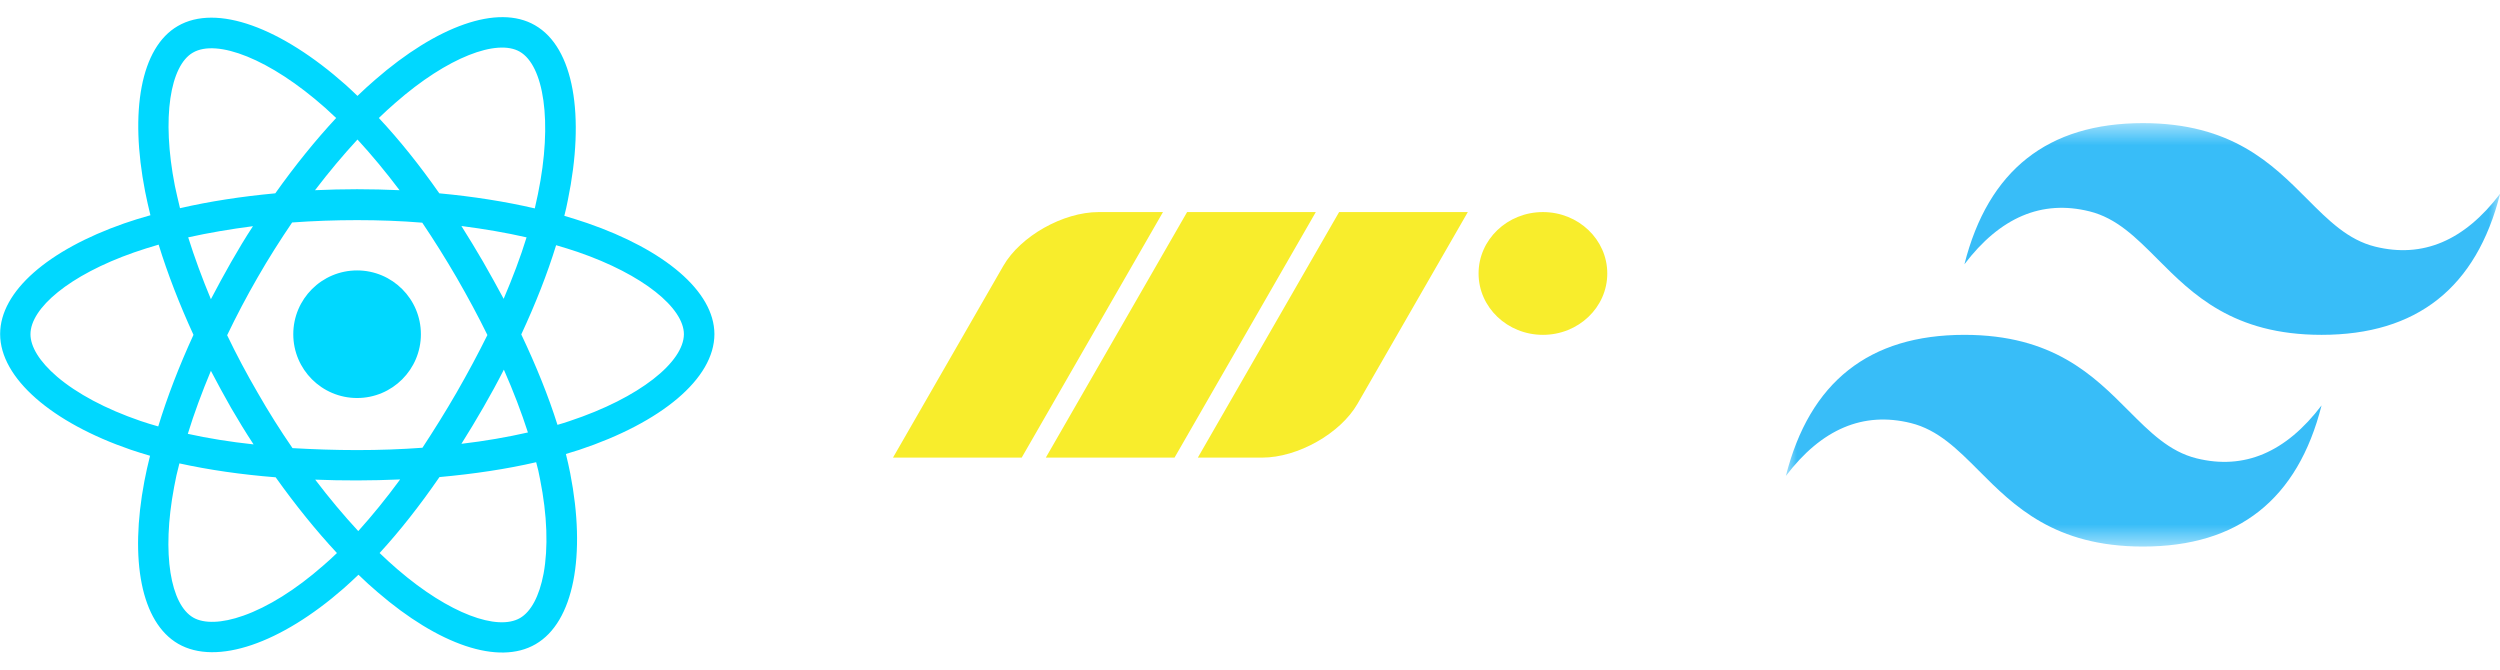 <svg width="112" height="30" viewBox="0 0 112 30" fill="none" xmlns="http://www.w3.org/2000/svg">
<path d="M26.308 9.994C25.974 9.88 25.633 9.774 25.282 9.669C25.343 9.432 25.396 9.196 25.439 8.968C26.22 5.181 25.711 2.13 23.966 1.131C22.301 0.166 19.565 1.174 16.813 3.568C16.549 3.796 16.278 4.041 16.015 4.296C15.839 4.129 15.665 3.962 15.489 3.804C12.596 1.236 9.703 0.157 7.966 1.166C6.301 2.13 5.801 4.997 6.502 8.582C6.572 8.933 6.651 9.284 6.739 9.643C6.327 9.757 5.932 9.88 5.555 10.011C2.172 11.195 0.006 13.044 0.006 14.964C0.006 16.946 2.329 18.936 5.854 20.146C6.134 20.242 6.424 20.33 6.722 20.418C6.626 20.803 6.538 21.189 6.468 21.558C5.801 25.082 6.319 27.879 7.984 28.843C9.703 29.834 12.587 28.817 15.393 26.362C15.612 26.169 15.839 25.959 16.059 25.748C16.348 26.029 16.638 26.292 16.927 26.537C19.645 28.878 22.336 29.824 23.993 28.86C25.711 27.869 26.264 24.863 25.545 21.198C25.493 20.917 25.423 20.636 25.352 20.338C25.554 20.277 25.755 20.216 25.948 20.154C29.613 18.935 32.006 16.971 32.006 14.964C31.998 13.044 29.762 11.186 26.308 9.994ZM25.51 18.866C25.334 18.927 25.16 18.98 24.975 19.033C24.572 17.753 24.02 16.386 23.353 14.982C23.993 13.606 24.52 12.265 24.914 10.985C25.238 11.081 25.563 11.178 25.869 11.283C28.833 12.3 30.639 13.808 30.639 14.974C30.63 16.209 28.684 17.814 25.51 18.866ZM24.195 21.47C24.52 23.092 24.563 24.547 24.353 25.696C24.16 26.721 23.783 27.405 23.301 27.686C22.293 28.273 20.136 27.51 17.813 25.511C17.549 25.283 17.278 25.038 17.006 24.775C17.909 23.793 18.812 22.644 19.688 21.373C21.231 21.233 22.695 21.014 24.02 20.707C24.09 20.961 24.151 21.216 24.195 21.47ZM10.904 27.581C9.922 27.931 9.133 27.94 8.659 27.668C7.651 27.089 7.231 24.836 7.8 21.821C7.861 21.479 7.94 21.119 8.037 20.76C9.352 21.049 10.799 21.26 12.35 21.383C13.236 22.628 14.165 23.776 15.095 24.776C14.893 24.969 14.691 25.161 14.481 25.337C13.245 26.423 11.999 27.195 10.904 27.581ZM6.293 18.858C4.732 18.323 3.443 17.63 2.558 16.876C1.76 16.192 1.365 15.526 1.365 14.974C1.365 13.807 3.101 12.326 6.003 11.309C6.353 11.187 6.721 11.072 7.107 10.959C7.51 12.265 8.036 13.624 8.668 15.001C8.028 16.394 7.493 17.78 7.089 19.104C6.809 19.024 6.546 18.945 6.293 18.858ZM7.835 8.328C7.23 5.251 7.633 2.936 8.642 2.357C9.711 1.735 12.079 2.621 14.578 4.839C14.735 4.979 14.893 5.128 15.06 5.286C14.131 6.285 13.21 7.425 12.333 8.661C10.825 8.801 9.388 9.021 8.064 9.327C7.976 8.977 7.906 8.644 7.835 8.328ZM21.644 11.729C21.328 11.186 21.004 10.651 20.671 10.125C21.688 10.256 22.669 10.423 23.59 10.634C23.318 11.519 22.968 12.44 22.564 13.387C22.275 12.852 21.968 12.291 21.644 11.729ZM16.015 6.25C16.646 6.934 17.278 7.697 17.9 8.521C17.278 8.494 16.638 8.477 15.998 8.477C15.366 8.477 14.735 8.494 14.113 8.521C14.735 7.706 15.375 6.942 16.015 6.25ZM10.351 11.747C10.036 12.299 9.738 12.851 9.448 13.404C9.054 12.457 8.712 11.527 8.431 10.633C9.343 10.431 10.316 10.265 11.333 10.133C10.991 10.651 10.667 11.195 10.351 11.747ZM11.36 19.909C10.308 19.796 9.326 19.637 8.414 19.436C8.694 18.524 9.045 17.578 9.448 16.613C9.738 17.166 10.036 17.718 10.351 18.27C10.676 18.831 11.009 19.374 11.36 19.909ZM16.05 23.793C15.401 23.092 14.753 22.32 14.121 21.488C14.735 21.514 15.358 21.523 15.998 21.523C16.646 21.523 17.295 21.505 17.926 21.479C17.304 22.329 16.673 23.101 16.05 23.793ZM22.573 16.56C23.003 17.533 23.362 18.48 23.651 19.374C22.722 19.585 21.723 19.76 20.671 19.883C21.004 19.357 21.328 18.814 21.653 18.253C21.977 17.691 22.284 17.13 22.573 16.56ZM20.46 17.578C19.96 18.446 19.443 19.269 18.926 20.059C17.979 20.129 16.997 20.164 15.998 20.164C14.998 20.164 14.034 20.129 13.104 20.076C12.561 19.288 12.035 18.454 11.544 17.595C11.044 16.736 10.588 15.877 10.176 15.018C10.588 14.158 11.044 13.291 11.535 12.44C12.026 11.581 12.552 10.757 13.087 9.967C14.043 9.897 15.016 9.862 15.998 9.862C16.988 9.862 17.961 9.897 18.917 9.976C19.443 10.756 19.96 11.581 20.46 12.44C20.96 13.308 21.424 14.167 21.836 15.009C21.424 15.841 20.959 16.709 20.46 17.578ZM23.283 2.314C24.353 2.927 24.774 5.426 24.099 8.696C24.055 8.907 24.011 9.117 23.959 9.336C22.635 9.029 21.188 8.801 19.681 8.661C18.804 7.407 17.892 6.268 16.972 5.286C17.218 5.049 17.463 4.821 17.708 4.611C20.066 2.542 22.275 1.735 23.283 2.314ZM15.998 12.115C17.576 12.115 18.856 13.395 18.856 14.973C18.856 16.551 17.576 17.831 15.998 17.831C14.419 17.831 13.139 16.551 13.139 14.973C13.139 13.395 14.419 12.115 15.998 12.115Z" fill="#00D8FF"/>
<path d="M52.101 9.501L45.772 20.501H40.006L44.948 11.912C45.714 10.58 47.626 9.501 49.218 9.501H52.101ZM66.24 12.251C66.24 10.732 67.531 9.501 69.123 9.501C70.716 9.501 72.006 10.732 72.006 12.251C72.006 13.77 70.716 15.001 69.123 15.001C67.531 15.001 66.24 13.77 66.24 12.251V12.251ZM53.182 9.501H58.948L52.619 20.501H46.853L53.182 9.501ZM59.992 9.501H65.758L60.816 18.09C60.05 19.422 58.138 20.501 56.546 20.501H53.663L59.992 9.501Z" fill="#F8ED2C"/>
<mask id="mask0_810_259" style="mask-type:luminance" maskUnits="userSpaceOnUse" x="80" y="5" width="33" height="20">
<path d="M80.006 5.516H112.006V24.486H80.006V5.516Z" fill="white"/>
</mask>
<g mask="url(#mask0_810_259)">
<path fill-rule="evenodd" clip-rule="evenodd" d="M96.006 5.516C91.74 5.516 89.073 7.624 88.006 11.839C89.606 9.732 91.473 8.941 93.606 9.468C94.823 9.768 95.694 10.641 96.656 11.607C98.225 13.18 100.041 15.001 104.006 15.001C108.273 15.001 110.94 12.893 112.006 8.678C110.406 10.785 108.54 11.576 106.406 11.049C105.189 10.748 104.319 9.876 103.356 8.91C101.788 7.337 99.972 5.516 96.006 5.516ZM88.006 15.001C83.74 15.001 81.073 17.108 80.006 21.324C81.606 19.216 83.473 18.426 85.606 18.953C86.823 19.254 87.694 20.126 88.656 21.091C90.225 22.665 92.041 24.486 96.006 24.486C100.273 24.486 102.94 22.378 104.006 18.162C102.406 20.27 100.54 21.061 98.406 20.534C97.189 20.233 96.319 19.36 95.356 18.395C93.788 16.822 91.972 15.001 88.006 15.001Z" fill="#38BDF8"/>
</g>
</svg>
